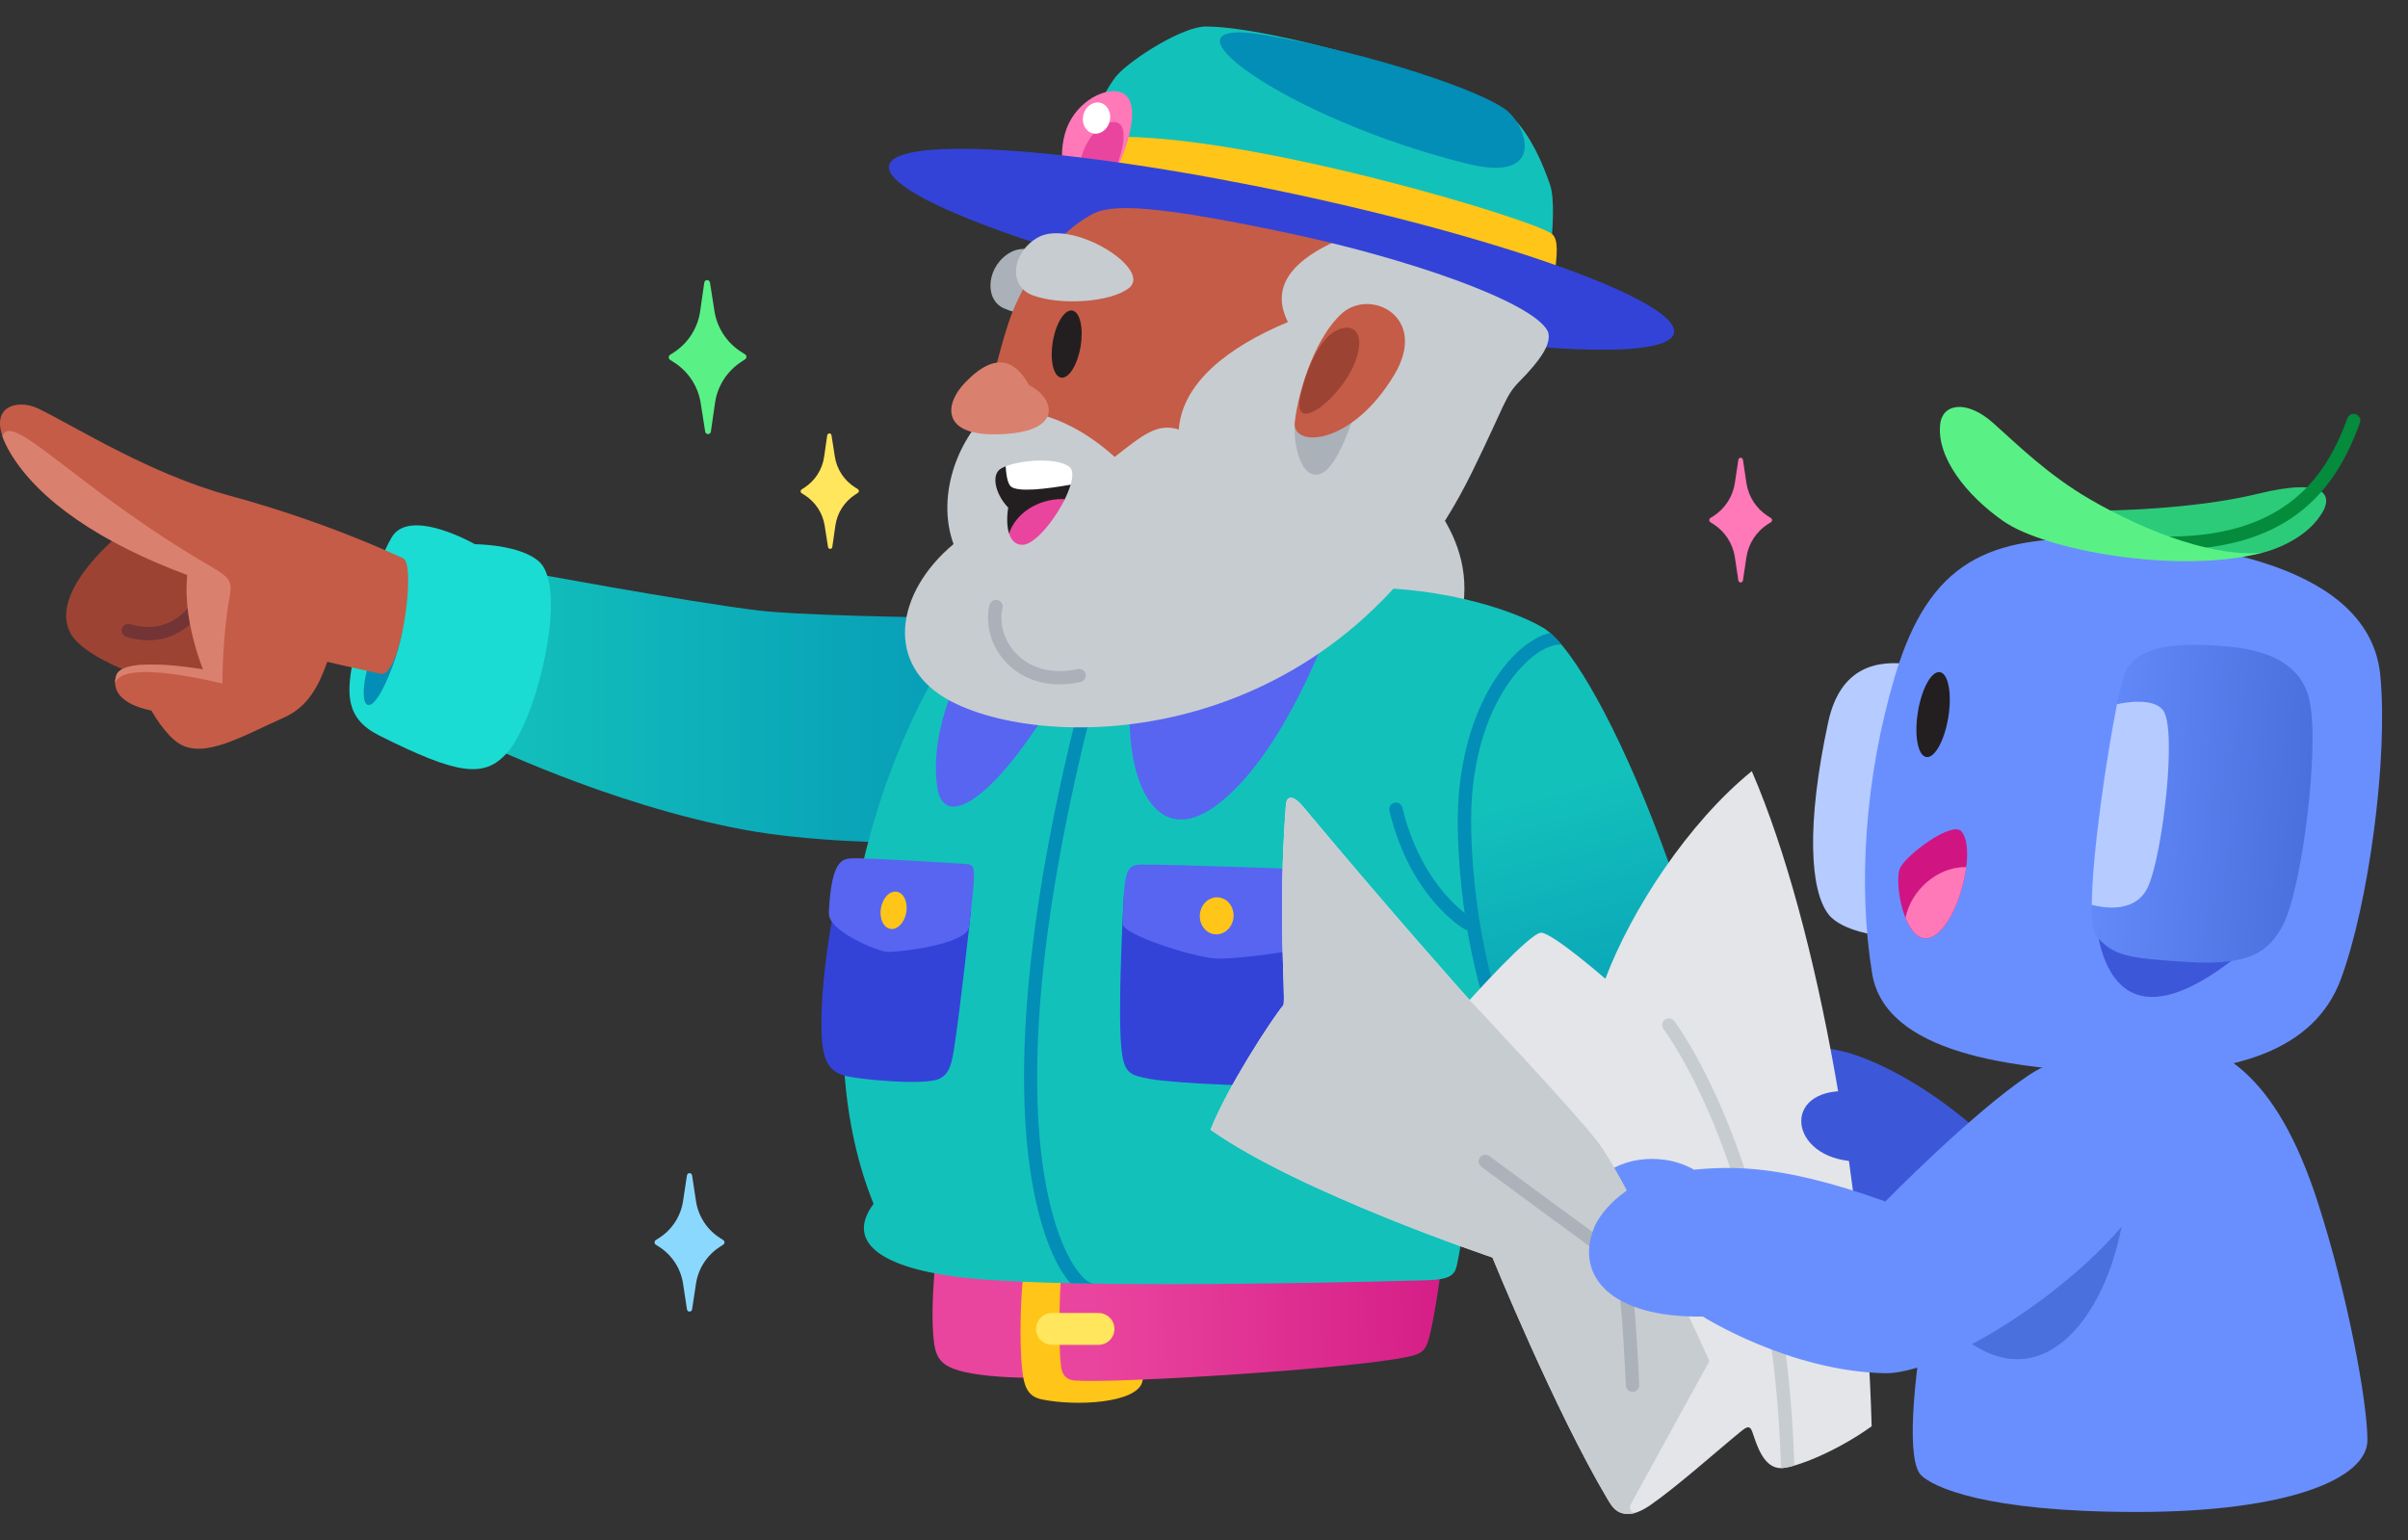 <svg width="186" height="119" viewBox="0 0 186 119" fill="none" xmlns="http://www.w3.org/2000/svg">
  <rect x="0" y="0" width="186" height="119" fill="#333333" stroke="none"/>
  <g clip-path="url(#clip0_3475_258367)">
    <path
      d="M39.943 44.056C39.943 44.056 53.112 46.51 58.669 47.17C64.226 47.831 89.623 47.876 89.623 47.876L82.96 64.811C82.96 64.811 67.155 65.894 57.477 64.097C46.936 62.144 36.898 57.203 36.898 57.203L39.947 44.052L39.943 44.056Z"
      fill="url(#paint0_linear_3475_258367)" />
    <path
      d="M27.32 50.757C26.738 53.576 26.672 55.508 29.296 56.821C35.385 59.87 37.402 60.121 39.16 58.167C41.491 55.574 43.896 45.475 41.664 43.407C40.191 42.045 36.684 42.041 36.684 42.041C36.684 42.041 31.618 39.136 30.244 41.528C28.871 43.92 27.905 47.933 27.324 50.752L27.32 50.757Z"
      fill="#1BDCD2" />
    <path
      d="M30.543 50.843C29.858 52.895 29.012 54.466 28.48 54.466C27.948 54.466 27.935 52.895 28.616 50.843C29.297 48.791 30.283 47.125 30.815 47.125C31.347 47.125 31.223 48.787 30.538 50.843H30.543Z"
      fill="#028EB6" />
    <path
      d="M9.542 41.019C9.542 41.019 3.675 45.602 5.441 48.91C6.299 50.518 9.773 51.815 9.773 51.815L17.958 52.808L16.411 43.239L9.542 41.019Z"
      fill="#9D4334" />
    <path
      d="M11.461 49.464C10.941 49.464 10.372 49.382 9.757 49.193C9.485 49.107 9.332 48.819 9.419 48.549C9.505 48.278 9.794 48.126 10.066 48.212C13.379 49.242 14.959 46.394 15.025 46.271C15.162 46.021 15.475 45.926 15.723 46.062C15.974 46.193 16.069 46.505 15.937 46.755C15.921 46.788 14.452 49.464 11.461 49.464Z"
      fill="#733436" />
    <path
      d="M2.9 31.535C5.891 32.98 11.535 36.595 17.682 38.273C25.063 40.284 30.084 42.66 31.136 43.12C32.192 43.575 30.962 52.397 29.407 52.057C26.436 51.404 25.281 51.125 25.281 51.125C24.613 52.996 23.804 54.597 21.911 55.442C18.726 56.862 15.805 58.63 13.866 57.461C12.731 56.776 11.7 54.896 11.7 54.896C9.089 54.351 8.647 53.144 8.994 52.151C9.534 50.625 15.685 51.716 15.685 51.716C15.685 51.716 14.081 47.855 14.472 44.42C7.896 41.983 2.95 38.667 0.767 34.925C-1.328 31.334 1.37 30.801 2.9 31.54V31.535Z"
      fill="#C55C47" />
    <path
      d="M17.727 46.172C17.175 49.127 17.179 52.808 17.179 52.808C17.179 52.808 9.394 50.809 8.899 52.795C8.886 52.578 8.923 52.356 8.998 52.147C9.534 50.616 15.689 51.712 15.689 51.712C15.689 51.712 14.085 47.851 14.472 44.416C7.896 41.979 2.954 38.663 0.767 34.921C0.499 34.461 0.309 34.051 0.186 33.69C0.875 31.646 5.998 37.789 16.279 43.755C17.818 44.65 17.959 44.941 17.727 46.172Z"
      fill="#DA806F" />
    <path d="M111.196 39.569C112.673 41.793 113.638 44.526 112.813 47.912L104.904 45.314L111.196 39.569Z"
      fill="#C7CCD1" />
    <path
      d="M80.206 98.835L72.202 98.031C72.202 98.031 71.913 100.961 72.087 103.14C72.21 104.72 72.499 105.422 74.092 105.881C75.16 106.193 77.161 106.435 79.838 106.435L80.206 98.831V98.835Z"
      fill="#EA459E" />
    <path
      d="M88.197 99.422L78.997 98.852C78.997 98.852 78.704 102.032 78.885 104.933C79.005 106.857 79.207 107.838 80.453 108.101C83.114 108.655 87.755 108.4 88.226 106.775C88.7 105.15 88.193 99.426 88.193 99.426L88.197 99.422Z"
      fill="#FFC518" />
    <path
      d="M111.263 98.454L81.934 98.914C81.934 98.914 81.682 103.14 81.955 105.533C82.029 106.197 82.343 106.6 83.036 106.649C86.349 106.875 104.208 105.754 108.647 104.835C110.021 104.552 110.182 104.285 110.528 102.759C110.875 101.232 111.263 98.45 111.263 98.45V98.454Z"
      fill="url(#paint1_linear_3475_258367)" />
    <path
      d="M84.844 103.891H81.267C80.582 103.891 80.029 103.341 80.029 102.66C80.029 101.979 80.582 101.429 81.267 101.429H84.844C85.529 101.429 86.082 101.979 86.082 102.66C86.082 103.341 85.529 103.891 84.844 103.891Z"
      fill="#FFE65C" />
    <path
      d="M72.14 52.328C65.882 63.407 62.528 80.822 67.478 92.997C65.37 95.824 67.779 97.835 73.897 98.635C80.767 99.534 101.011 99.152 110.157 98.902C111.96 98.852 112.335 98.516 112.517 97.818C112.946 96.193 120.747 49.554 119.332 48.589C117.913 47.629 112.104 45.159 104.117 45.417C96.13 45.676 72.144 52.323 72.144 52.323L72.14 52.328Z"
      fill="#13C1BB" />
    <path
      d="M82.682 99.131C82.447 98.86 82.216 98.54 81.989 98.175C80.388 95.578 75.743 84.777 83.259 54.847C83.325 54.572 83.606 54.408 83.882 54.473C84.159 54.543 84.328 54.822 84.258 55.097C76.84 84.638 81.32 95.126 82.867 97.638C83.54 98.725 84.072 99.053 84.221 99.086C84.282 99.098 84.34 99.127 84.394 99.16L82.682 99.131Z"
      fill="#028EB6" />
    <path
      d="M74.562 51.231C74.562 51.231 71.728 56.045 72.392 60.78C72.751 63.353 74.962 62.541 77.66 59.397C79.942 56.738 81.749 53.476 81.749 53.476L74.562 51.231Z"
      fill="#5765F1" />
    <path
      d="M87.26 55.783C87.334 61.011 89.62 65.549 94.088 62.114C99.74 57.769 103.333 46.607 103.333 46.607L92.862 47.6L87.26 55.783Z"
      fill="#5765F1" />
    <path
      d="M119.121 23.837C119.121 23.837 120.487 16.476 119.728 14.268C118.634 11.088 117.24 9.016 115.631 8.166C111.592 6.032 98.394 2.072 93.147 2.048C91.377 2.04 87.511 4.477 86.311 5.782C84.949 7.263 82.305 13.767 82.305 13.767L119.117 23.837H119.121Z"
      fill="#13C1BB" />
    <path
      d="M116.424 8.564C118.029 9.914 119.349 14.133 113.334 12.647C99.233 9.167 88.35 1.104 97.743 2.713C106.085 4.141 114.683 7.095 116.424 8.564Z"
      fill="#028EB6" />
    <path
      d="M84.099 23.673C82.771 24.592 79.396 24.666 77.523 23.808C75.947 23.086 76.244 20.451 78.101 19.467C80.531 18.174 85.902 22.421 84.099 23.673Z"
      fill="#AAB1B9" />
    <path
      d="M84.252 14.44L119.963 21.962C120.359 19.438 120.338 18.564 119.934 18.121C119.002 17.095 96.41 10.267 85.704 10.575L84.252 14.44Z"
      fill="#FFC518" />
    <path
      d="M82.26 10.324C81.649 12.556 82.314 14.641 83.63 14.99C84.603 15.248 86.031 14.087 86.918 11.444C87.656 9.249 87.739 7.39 86.41 7.087C85.082 6.787 82.871 8.088 82.26 10.324Z"
      fill="#FF78B8" />
    <path
      d="M83.629 11.806C83.126 13.234 83.584 14.346 84.285 14.576C84.986 14.805 85.943 13.825 86.418 12.388C86.892 10.952 86.987 9.692 86.286 9.463C85.584 9.233 84.248 10.054 83.629 11.806Z"
      fill="#EA459E" />
    <path
      d="M85.715 9.375C85.879 8.725 85.557 8.084 84.996 7.943C84.434 7.803 83.846 8.217 83.682 8.868C83.518 9.518 83.84 10.159 84.401 10.3C84.963 10.44 85.551 10.026 85.715 9.375Z"
      fill="white" />
    <path
      d="M129.301 25.732C129.812 23.368 116.654 18.552 99.913 14.976C83.172 11.401 69.187 10.418 68.676 12.783C68.166 15.147 81.323 19.962 98.064 23.538C114.806 27.114 128.791 28.096 129.301 25.732Z"
      fill="#3343D8" />
    <path
      d="M76.303 30.948C76.303 30.948 77.425 25.819 78.394 23.644C79.909 20.247 81.798 18.166 83.861 16.832C85.924 15.499 90.247 14.608 90.247 14.608L104.307 17.362L92.491 42.512L76.303 30.948Z"
      fill="#C55C47" />
    <path
      d="M83.469 26.757C83.707 25.326 83.418 24.087 82.825 23.989C82.231 23.891 81.557 24.972 81.32 26.403C81.082 27.834 81.37 29.073 81.963 29.171C82.557 29.268 83.231 28.188 83.469 26.757Z"
      fill="#231F20" />
    <path
      d="M76.302 31.831C73.596 34.568 72.449 38.712 73.653 42.032C69.219 45.725 68.166 51.453 73.517 54.207C81.426 58.277 103.292 57.728 113.709 36.459C116.283 31.207 116.25 30.596 117.351 29.483C120.747 26.057 119.682 25.364 118.391 24.252L113.568 21.002L103.221 18.609C100.263 19.943 97.974 21.904 99.484 24.879C94.83 26.816 91.323 29.586 91.051 33.177C89.368 32.664 88.299 33.587 86.1 35.298C80.84 30.546 76.306 31.835 76.306 31.835L76.302 31.831Z"
      fill="#C7CCD1" />
    <path
      d="M104.661 31.831C104.661 31.831 103.415 36.082 102.012 36.595C100.519 37.14 99.917 34.44 100.012 32.901C100.119 31.162 104.661 31.831 104.661 31.831Z"
      fill="#AAB1B9" />
    <path
      d="M82.702 37.423C82.594 37.797 82.425 38.211 82.211 38.638L77.941 41.215C77.776 40.698 77.755 39.992 77.875 39.213C77.013 38.326 76.584 36.964 77.124 36.357C77.235 36.229 77.446 36.11 77.722 36.008L79.059 37.542L82.702 37.423Z"
      fill="#231F20" />
    <path
      d="M82.698 37.44C80.966 37.752 78.536 38.072 78.053 37.551C77.797 37.276 77.706 36.537 77.682 36.024C78.923 35.528 81.597 35.327 82.587 36.049C82.888 36.266 82.888 36.788 82.698 37.44Z"
      fill="white" />
    <path
      d="M82.253 38.556C81.427 40.23 79.913 42.089 78.96 42.089C78.453 42.089 78.115 41.752 77.941 41.207C78.461 39.672 80.116 38.552 82.071 38.552C82.133 38.552 82.191 38.552 82.253 38.556Z"
      fill="#EA459E" />
    <path
      d="M74.545 29.554C72.956 31.199 72.721 33.587 76.847 33.554C82.363 33.509 81.455 30.715 79.495 29.759C78.497 27.982 77.02 26.989 74.545 29.554Z"
      fill="#DA806F" />
    <path
      d="M87.194 22.258C85.796 23.341 81.975 23.628 79.756 22.808C77.887 22.114 78.122 19.562 80.115 18.372C82.718 16.817 89.096 20.785 87.194 22.262V22.258Z"
      fill="#C7CCD1" />
    <path
      d="M119.559 25.589C118.358 23.283 108.639 19.906 99.005 17.899C87.92 15.589 85.338 15.761 83.865 16.832L80.238 16.861L85.111 13.332C85.111 13.332 101.023 15.97 108.069 17.838C115.116 19.705 120.747 21.424 120.747 21.424L119.563 25.589H119.559Z"
      fill="#3343D8" />
    <path
      d="M103.671 24.198C101.79 25.832 100.338 29.75 100.008 32.639C99.789 34.584 104.364 34.506 107.698 28.954C110.363 24.518 105.924 22.237 103.667 24.194L103.671 24.198Z"
      fill="#C55C47" />
    <path
      d="M102.471 26.115C103.63 24.851 105.681 24.867 104.757 27.727C103.832 30.587 99.769 33.809 100.437 30.665C100.883 28.573 101.687 26.964 102.471 26.115Z"
      fill="#9D4334" />
    <path
      d="M81.86 52.869C80.288 52.869 78.869 52.324 77.825 51.285C76.604 50.075 76.072 48.331 76.43 46.739C76.492 46.464 76.769 46.291 77.045 46.349C77.322 46.41 77.499 46.685 77.437 46.96C77.156 48.212 77.586 49.591 78.555 50.555C79.219 51.216 80.713 52.246 83.238 51.683C83.518 51.622 83.79 51.794 83.852 52.073C83.914 52.348 83.741 52.623 83.46 52.685C82.916 52.808 82.379 52.865 81.86 52.865V52.869Z"
      fill="#AAB1B9" />
    <path
      d="M103.226 70.649C103.226 70.649 102.69 78.458 102.224 81.466C102.042 82.631 101.762 83.3 100.611 83.629C98.812 84.141 90.445 83.657 88.861 83.354C87.277 83.05 86.815 82.98 86.613 80.92C86.312 77.814 86.807 69.168 86.807 69.168L103.226 70.645V70.649Z"
      fill="#3343D8" />
    <path
      d="M102.534 67.243C103.438 67.342 103.499 67.703 103.112 72.024C102.988 73.386 95.034 74.129 93.928 74.051C92.03 73.916 86.7 72.192 86.721 71.359C86.84 67.153 86.96 66.825 88.218 66.788C89.605 66.747 101.919 67.178 102.534 67.248V67.243Z"
      fill="#5765F1" />
    <path
      d="M95.279 70.867C95.352 70.079 94.829 69.388 94.112 69.322C93.395 69.257 92.755 69.842 92.683 70.63C92.61 71.417 93.132 72.109 93.849 72.174C94.566 72.24 95.206 71.654 95.279 70.867Z"
      fill="#FFC518" />
    <path
      d="M75.015 70.218C75.015 70.218 74.161 78.122 73.67 81.166C73.48 82.344 73.257 83.025 72.515 83.353C71.351 83.871 66.136 83.382 65.163 83.075C64.189 82.767 63.591 82.172 63.475 80.091C63.245 75.947 64.507 69.697 64.507 69.697L75.015 70.218Z"
      fill="#3343D8" />
    <path
      d="M74.804 66.767C75.365 66.87 75.378 67.231 74.85 71.605C74.685 72.984 69.185 73.603 68.496 73.526C67.675 73.431 65.584 72.5 64.668 71.654C64.086 71.121 64.004 70.809 64.024 70.378C64.235 66.431 65.06 66.34 65.852 66.303C66.727 66.263 74.421 66.697 74.8 66.767H74.804Z"
      fill="#5765F1" />
    <path
      d="M70.003 70.488C70.141 69.695 69.813 68.978 69.272 68.885C68.731 68.792 68.181 69.359 68.044 70.152C67.906 70.945 68.234 71.663 68.775 71.756C69.316 71.849 69.866 71.281 70.003 70.488Z"
      fill="#FFC518" />
    <path
      d="M118.899 48.384C122.001 49.25 131.527 66.882 136.742 97.408C137.81 103.666 134.217 104.006 130.974 105.069C123.73 107.441 122.517 105.685 121.807 103.153C120.566 98.713 113.049 73.669 113.049 66.739C113.049 59.808 115.578 47.461 118.899 48.384Z"
      fill="url(#paint2_linear_3475_258367)" />
    <path
      d="M119.75 48.901C119.411 48.963 119.044 49.098 118.66 49.308C117.497 49.94 116.305 51.117 115.294 52.771C113.681 55.397 112.518 59.221 112.604 63.965C112.765 72.775 115.088 78.799 115.187 79.049C115.203 79.099 115.228 79.14 115.261 79.181C115.356 79.304 115.509 79.378 115.665 79.378C115.727 79.378 115.793 79.365 115.851 79.341C116.119 79.238 116.251 78.943 116.148 78.676C116.123 78.618 113.796 72.562 113.636 63.945C113.483 55.537 117.179 51.281 119.156 50.206C119.84 49.833 120.463 49.722 120.641 49.833C120.319 49.451 120.022 49.135 119.75 48.901Z"
      fill="#028EB6" />
    <path
      d="M113.396 71.851C113.309 71.851 113.222 71.831 113.14 71.785C112.971 71.687 108.94 69.34 107.323 62.635C107.257 62.36 107.426 62.081 107.702 62.015C107.979 61.95 108.259 62.118 108.325 62.393C109.831 68.638 113.61 70.866 113.651 70.891C113.899 71.03 113.982 71.346 113.841 71.593C113.746 71.757 113.573 71.851 113.396 71.851Z"
      fill="#028EB6" />
    <path
      d="M140.578 80.993C144.085 80.866 152.175 85.409 156.87 91.777L151.56 100.485L141.411 90.386L140.582 80.989L140.578 80.993Z"
      fill="#3C58D8" />
    <path
      d="M135.314 59.573C130.417 63.541 126.019 70.275 124.002 75.609C124.002 75.609 119.909 72.052 119.039 72.052C118.168 72.052 113.515 77.251 113.515 77.251C113.515 77.251 107.809 70.886 100.589 62.236C99.999 61.531 99.389 61.35 99.327 62.167C98.683 70.648 99.302 76.709 99.145 77.624C98.139 78.855 94.743 84.1 93.506 87.267C100.342 92.114 115.281 97.14 115.281 97.14C115.281 97.14 120.095 108.946 124.175 115.811C124.53 116.406 124.864 116.952 125.772 116.952C126.065 116.952 126.605 116.874 127.484 116.266C129.526 114.855 132.781 111.954 134.436 110.608C134.885 110.243 135.158 110.042 135.364 110.641C135.669 111.523 136.205 113.452 137.583 113.41C138.672 113.378 141.812 112.163 144.572 110.181C144.093 92.717 140.574 71.744 135.314 59.573Z"
      fill="#E3E5E8" />
    <path d="M123.676 91.034C124.649 89.704 128.028 88.777 130.846 90.353L125.961 94.657L123.676 91.034Z"
      fill="#698FFF" />
    <path
      d="M126.444 116.829C126.147 116.936 125.928 116.956 125.776 116.956C124.864 116.956 124.53 116.411 124.175 115.816C120.095 108.95 115.28 97.145 115.28 97.145C115.28 97.145 100.346 92.122 93.51 87.276C94.747 84.104 98.139 78.864 99.145 77.633C99.306 76.718 98.687 70.657 99.331 62.175C99.393 61.355 99.999 61.539 100.589 62.245C107.582 70.624 113.16 76.862 113.502 77.239C113.515 77.251 113.519 77.26 113.519 77.26C113.519 77.26 121.852 86.119 123.453 88.265C125.986 91.659 132.038 105.147 132.038 105.147C132.038 105.147 127.129 114.059 125.986 116.16C125.817 116.464 125.887 116.948 126.444 116.829Z"
      fill="#C7CCD1" />
    <path
      d="M138.598 113.221C138.173 113.345 137.826 113.41 137.583 113.414H137.571C137.236 101.633 134.806 93.057 132.801 87.895C130.635 82.327 128.519 79.52 128.494 79.495C128.325 79.269 128.366 78.945 128.593 78.773C128.82 78.605 129.146 78.646 129.315 78.871C129.406 78.99 131.539 81.805 133.763 87.526C135.792 92.741 138.243 101.375 138.598 113.221Z"
      fill="#C7CCD1" />
    <path opacity="0.5"
      d="M126.101 107.522C125.825 107.522 125.598 107.304 125.586 107.029C125.586 106.968 125.338 101.034 124.864 97.764C123.123 96.578 114.793 90.398 114.422 90.127C114.195 89.959 114.145 89.635 114.319 89.409C114.488 89.183 114.81 89.134 115.041 89.306C115.136 89.376 124.505 96.323 125.619 97.033C125.742 97.111 125.829 97.243 125.85 97.386C126.353 100.661 126.605 106.734 126.617 106.988C126.629 107.271 126.407 107.509 126.122 107.522C126.114 107.522 126.11 107.522 126.101 107.522Z"
      fill="#9099A4" />
    <path d="M142.691 84.289C137.559 84.108 138.203 89.443 143.199 89.713L142.691 84.289Z" fill="#3C58D8" />
    <path
      d="M165.052 79.897C157.965 79.897 151.174 88.162 149.202 98.667C147.494 107.743 147.374 112.955 148.389 113.96C149.297 114.855 153.265 116.8 165.052 116.8C176.839 116.8 182.866 114.194 182.866 111.256C182.866 108.318 181.348 100.013 179.005 92.799C175.82 82.992 171.377 79.902 165.052 79.902V79.897Z"
      fill="#698FFF" />
    <path d="M163.987 94.129C162.679 102.114 157.287 108.725 150.785 102.594L163.987 94.129Z" fill="#4970DD" />
    <path
      d="M129.626 90.485C125.962 90.899 123.677 93.46 123.12 94.863C121.651 98.564 124.419 101.81 131.532 101.704C131.532 101.704 138.186 105.918 145.558 106.082C151.045 106.205 165.782 96.201 167.238 88.741C168.695 81.281 161.141 80.103 156.739 83.037C152.341 85.967 145.629 92.816 145.629 92.816C137.01 89.713 133.174 90.087 129.626 90.489V90.485Z"
      fill="#698FFF" />
    <path
      d="M147.712 51.343C144.965 50.92 142.143 51.519 141.218 55.774C139.515 63.657 139.791 68.831 141.264 70.666C142.299 71.954 145.191 72.287 145.191 72.287L147.708 51.343H147.712Z"
      fill="#B6CBFF" />
    <path
      d="M146.383 52.191C149.06 43.238 153.739 41.416 162.01 41.617C170.282 41.818 183.051 43.652 183.863 52.191C184.474 58.626 182.96 69.82 180.823 75.618C178.777 81.174 172.564 83.029 164.354 82.865C155.211 82.68 145.607 81.301 144.609 75.204C143.495 68.425 144.048 59.992 146.383 52.191Z"
      fill="#698FFF" />
    <path
      d="M150.495 55.388C150.785 53.577 150.493 52.026 149.843 51.923C149.192 51.82 148.43 53.204 148.14 55.015C147.85 56.825 148.142 58.377 148.793 58.48C149.443 58.583 150.205 57.198 150.495 55.388Z"
      fill="#231F20" />
    <path
      d="M146.764 67.05C146.269 68.088 147.09 72.963 149.025 72.45C151.129 71.888 152.767 65.704 151.508 64.227C150.799 63.394 147.263 66.011 146.764 67.05Z"
      fill="#D01582" />
    <path
      d="M151.877 66.98C151.592 69.273 150.412 72.076 149.026 72.445C148.205 72.663 147.586 71.916 147.182 70.898C147.644 68.711 149.669 66.98 151.815 66.98H151.877Z"
      fill="#FF78B8" />
    <path d="M161.9 71.338C162.523 76.143 165.139 79.898 172.672 73.985L161.9 71.338Z" fill="#3C58D8" />
    <path
      d="M164.103 52.044C163.344 53.927 160.63 70.784 161.925 72.311C163.221 73.837 164.367 74.038 169.058 74.317C173.749 74.596 175.234 73.558 176.34 71.461C177.809 68.675 179.211 57.641 178.37 54.017C177.528 50.394 173.291 50.054 171.777 49.918C167.375 49.524 164.858 50.16 164.099 52.048L164.103 52.044Z"
      fill="url(#paint3_linear_3475_258367)" />
    <path
      d="M165.947 68.441C165.036 70.546 162.593 70.164 161.574 69.901C161.599 65.954 162.729 58.358 163.521 54.403C164.153 54.263 166.298 53.877 167.074 54.858C168.179 56.253 167.065 65.876 165.947 68.441Z"
      fill="#B6CBFF" />
    <path
      d="M162.506 39.442C162.506 39.442 169.284 39.397 174.404 38.145C179.804 36.824 180.238 38.346 179.276 39.762C177.985 41.764 175.357 42.56 174.755 42.7C174.152 42.839 173.476 42.88 173.476 42.88L166.85 42.868L162.506 39.442Z"
      fill="#2CCB7A" />
    <path
      d="M167.464 42.478C166.886 42.478 166.288 42.462 165.665 42.425C165.381 42.408 165.166 42.166 165.183 41.883C165.199 41.6 165.43 41.383 165.727 41.403C176.375 42.023 179.655 36.873 181.318 32.314C181.417 32.047 181.71 31.908 181.978 32.006C182.246 32.105 182.382 32.396 182.287 32.663C180.6 37.287 177.378 42.478 167.464 42.478Z"
      fill="#048B3C" />
    <path
      d="M154.749 40.263C151.878 38.26 149.564 35.318 149.869 32.749C150.063 31.128 151.965 30.903 153.941 32.663C155.917 34.423 158.186 36.676 161.404 38.552C166.058 41.264 171.326 43.086 174.808 42.684C168.261 44.407 157.98 42.516 154.749 40.263Z"
      fill="#59F186" />
    <path
      d="M136.559 39.873C135.66 39.298 135.054 38.363 134.897 37.308L134.629 35.515C134.616 35.425 134.538 35.363 134.451 35.363C134.36 35.363 134.286 35.429 134.274 35.515L134.006 37.308C133.849 38.363 133.242 39.294 132.343 39.873L132.108 40.021C132.054 40.053 132.025 40.111 132.025 40.172V40.185C132.025 40.246 132.058 40.304 132.108 40.337L132.343 40.484C133.242 41.059 133.849 41.995 134.006 43.049L134.274 44.842C134.286 44.932 134.365 44.994 134.451 44.994C134.542 44.994 134.616 44.928 134.629 44.842L134.897 43.049C135.054 41.995 135.66 41.063 136.559 40.484L136.795 40.337C136.848 40.304 136.877 40.246 136.877 40.185V40.172C136.877 40.111 136.844 40.053 136.795 40.021L136.559 39.873Z"
      fill="#FF78B8" />
    <path
      d="M55.608 95.631C54.61 94.991 53.937 93.953 53.76 92.787L53.459 90.797C53.442 90.699 53.36 90.625 53.261 90.625C53.162 90.625 53.075 90.699 53.063 90.797L52.761 92.787C52.584 93.957 51.912 94.991 50.913 95.631L50.653 95.799C50.596 95.836 50.562 95.898 50.562 95.968V95.98C50.562 96.05 50.596 96.111 50.653 96.148L50.913 96.317C51.912 96.957 52.584 97.995 52.761 99.16L53.063 101.15C53.079 101.249 53.162 101.323 53.261 101.323C53.36 101.323 53.446 101.249 53.459 101.15L53.76 99.16C53.937 97.991 54.61 96.957 55.608 96.317L55.868 96.148C55.926 96.111 55.959 96.05 55.959 95.98V95.968C55.959 95.898 55.926 95.836 55.868 95.799L55.608 95.631Z"
      fill="#8BD8FF" />
    <path
      d="M57.263 27.19C56.149 26.484 55.39 25.335 55.188 24.038L54.841 21.826C54.825 21.716 54.73 21.638 54.618 21.638C54.507 21.638 54.412 21.72 54.4 21.831L54.082 24.046C53.896 25.347 53.154 26.504 52.048 27.223L51.759 27.411C51.697 27.452 51.656 27.522 51.656 27.6V27.612C51.656 27.686 51.697 27.76 51.759 27.797L52.048 27.982C53.162 28.687 53.921 29.836 54.123 31.133L54.47 33.345C54.486 33.456 54.581 33.534 54.693 33.534C54.804 33.534 54.899 33.452 54.911 33.341L55.229 31.125C55.415 29.824 56.157 28.667 57.263 27.949L57.552 27.76C57.614 27.719 57.655 27.649 57.655 27.571V27.559C57.655 27.485 57.614 27.411 57.552 27.374L57.263 27.19Z"
      fill="#59F186" />
    <path
      d="M66.046 37.65C65.209 37.12 64.639 36.258 64.487 35.282L64.227 33.624C64.214 33.542 64.144 33.48 64.062 33.485C63.979 33.485 63.909 33.546 63.897 33.628L63.657 35.29C63.517 36.267 62.96 37.137 62.131 37.674L61.916 37.814C61.867 37.846 61.838 37.9 61.842 37.953V37.961C61.842 38.019 61.871 38.072 61.921 38.101L62.139 38.236C62.977 38.766 63.546 39.627 63.699 40.604L63.959 42.262C63.971 42.344 64.041 42.406 64.124 42.401C64.206 42.401 64.276 42.34 64.289 42.258L64.528 40.596C64.668 39.619 65.225 38.749 66.054 38.212L66.269 38.072C66.318 38.039 66.347 37.986 66.343 37.933V37.925C66.343 37.867 66.314 37.814 66.265 37.785L66.046 37.65Z"
      fill="#FFE65C" />
  </g>
  <defs>
    <linearGradient id="paint0_linear_3475_258367" x1="36.894" y1="54.598" x2="89.623" y2="54.598"
      gradientUnits="userSpaceOnUse">
      <stop stop-color="#13C1BB" />
      <stop offset="1" stop-color="#028EB6" />
    </linearGradient>
    <linearGradient id="paint1_linear_3475_258367" x1="117.818" y1="101.684" x2="84.08" y2="102.791"
      gradientUnits="userSpaceOnUse">
      <stop stop-color="#D01582" />
      <stop offset="1" stop-color="#EA459E" />
    </linearGradient>
    <linearGradient id="paint2_linear_3475_258367" x1="118.874" y1="60.883" x2="129.196" y2="98.577"
      gradientUnits="userSpaceOnUse">
      <stop stop-color="#13C1BB" />
      <stop offset="0.81" stop-color="#028EB6" />
    </linearGradient>
    <linearGradient id="paint3_linear_3475_258367" x1="178.25" y1="62.618" x2="158.63" y2="61.328"
      gradientUnits="userSpaceOnUse">
      <stop stop-color="#4970DD" />
      <stop offset="1" stop-color="#698FFF" />
    </linearGradient>
    <clipPath id="clip0_3475_258367">
      <rect width="184" height="119" fill="white" />
    </clipPath>
  </defs>
</svg>
